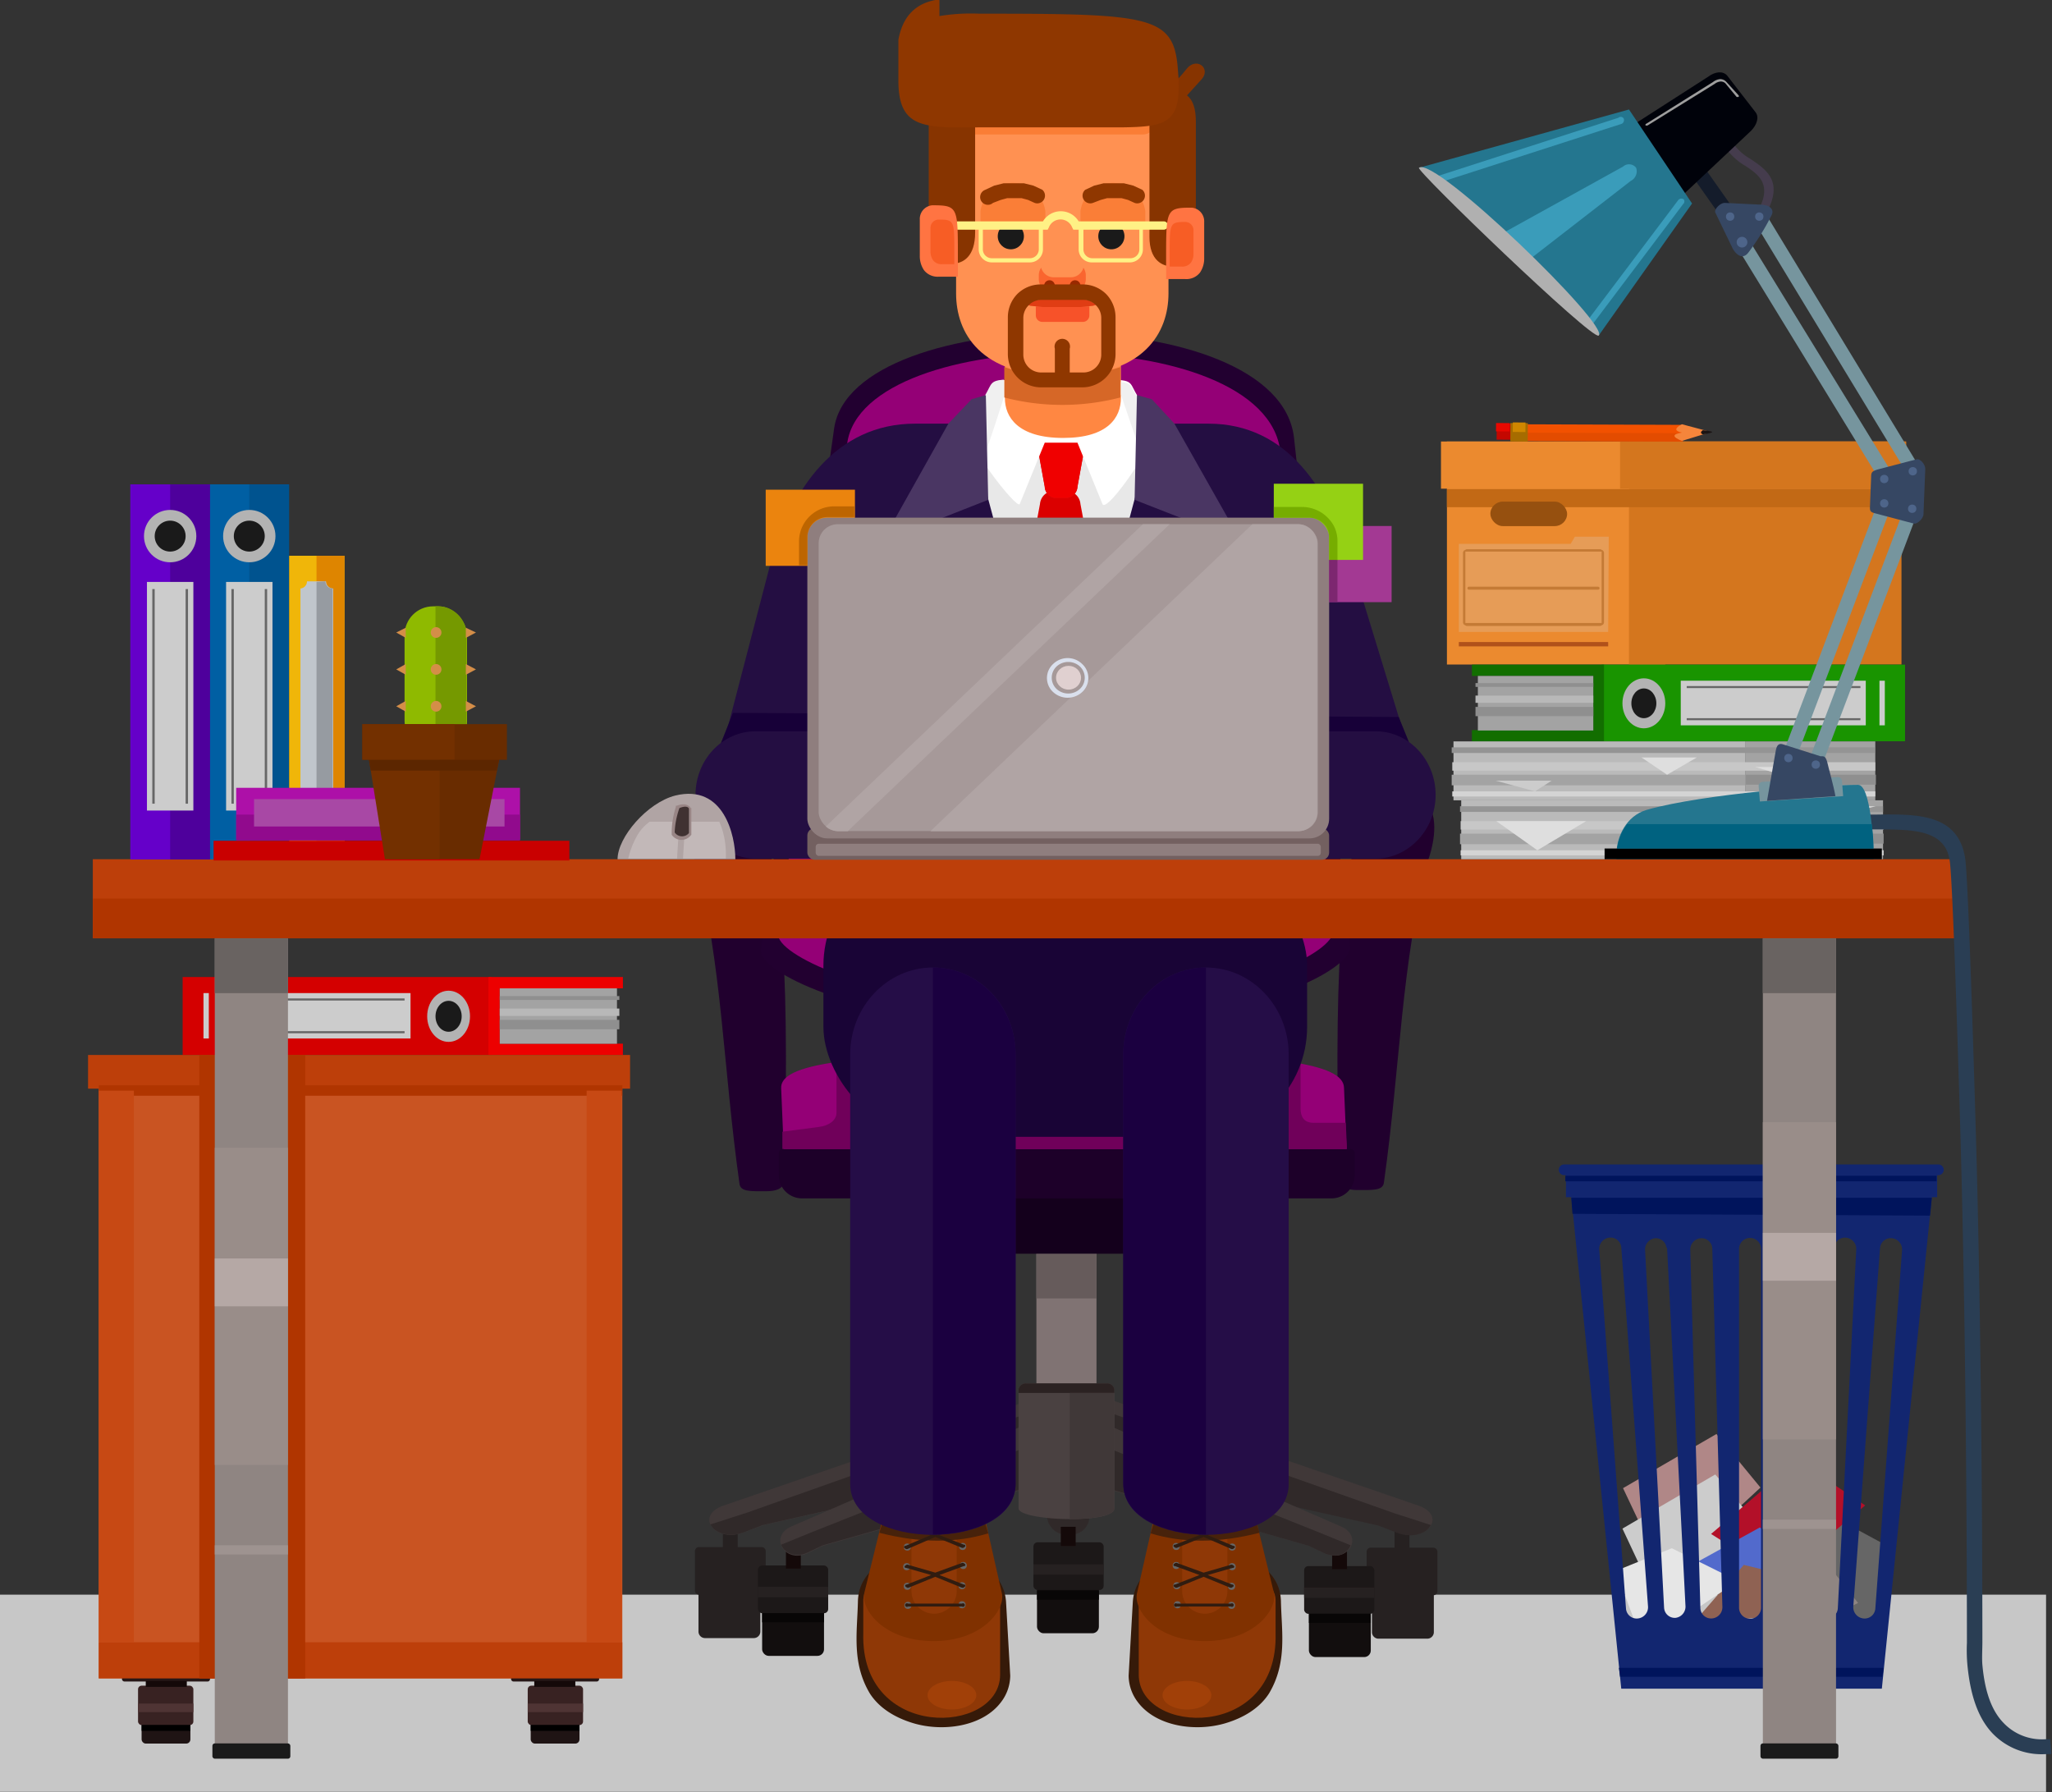 <svg id="Workplace" xmlns="http://www.w3.org/2000/svg" viewBox="0 0 344.9 301.2"><rect x="0" y="0" width="344.9" height="301.2" fill="#333333" stroke="none"/><defs><style>.cls-1{fill:#c7c7c7;}.cls-11,.cls-2{fill:#262121;}.cls-100,.cls-101,.cls-102,.cls-104,.cls-106,.cls-107,.cls-108,.cls-109,.cls-110,.cls-115,.cls-117,.cls-119,.cls-123,.cls-126,.cls-127,.cls-13,.cls-132,.cls-133,.cls-134,.cls-135,.cls-137,.cls-138,.cls-139,.cls-14,.cls-140,.cls-141,.cls-143,.cls-15,.cls-151,.cls-152,.cls-153,.cls-16,.cls-17,.cls-18,.cls-19,.cls-2,.cls-20,.cls-22,.cls-23,.cls-24,.cls-25,.cls-26,.cls-27,.cls-28,.cls-29,.cls-30,.cls-31,.cls-32,.cls-33,.cls-34,.cls-35,.cls-36,.cls-37,.cls-38,.cls-4,.cls-40,.cls-42,.cls-43,.cls-44,.cls-45,.cls-46,.cls-47,.cls-49,.cls-5,.cls-50,.cls-52,.cls-53,.cls-54,.cls-58,.cls-6,.cls-70,.cls-71,.cls-72,.cls-73,.cls-74,.cls-75,.cls-76,.cls-77,.cls-78,.cls-79,.cls-81,.cls-91,.cls-92{fill-rule:evenodd;}.cls-3,.cls-5{fill:#302929;}.cls-4{fill:#403838;}.cls-6{fill:#807373;}.cls-7{fill:#120e0e;}.cls-8{fill:#1c1818;}.cls-9{fill:#140909;}.cls-10{fill:#080606;}.cls-12{fill:#665b5b;}.cls-13{fill:#4a4141;}.cls-14{fill:#2b2222;}.cls-15{fill:#21002e;}.cls-16{fill:#940076;}.cls-17{fill:#14001c;}.cls-18{fill:#1d0029;}.cls-19{fill:#70005a;}.cls-20{fill:#220030;}.cls-21{fill:#190436;}.cls-22{fill:#240e42;}.cls-23{fill:#e8e8e8;}.cls-24{fill:#170038;}.cls-25{fill:#db0000;}.cls-26{fill:#d11414;}.cls-27{fill:#f00000;}.cls-28{fill:#fff;}.cls-29{fill:#ff8742;}.cls-30{fill:#ff9152;}.cls-31{fill:#fa7e37;}.cls-32{fill:#fa7d35;}.cls-33{fill:#873400;}.cls-34{fill:#d66727;}.cls-35{fill:#361a09;}.cls-36{fill:#8f3806;}.cls-37{fill:#803100;}.cls-38{fill:#47220b;}.cls-39,.cls-70{fill:#666;}.cls-40{fill:#301c10;}.cls-41{fill:#a14008;}.cls-42{fill:#250d47;}.cls-43{fill:#1b0040;}.cls-44{fill:#f75229;}.cls-45{fill:#fa652f;}.cls-46{fill:#8f3700;}.cls-47{fill:#e03d14;}.cls-48{fill:#992900;}.cls-49{fill:#f0f0f0;}.cls-50{fill:#4a3663;}.cls-51{fill:#1a1a1a;}.cls-52{fill:#fff185;}.cls-53{fill:#ff7442;}.cls-54{fill:#f75d25;}.cls-55{fill:#d40000;}.cls-56{fill:#b3b3b3;}.cls-57,.cls-72{fill:#ccc;}.cls-58{fill:#ed0000;}.cls-59{fill:#a3a3a3;}.cls-60{fill:#8f8f8f;}.cls-61{fill:#b8b8b8;}.cls-62{fill:#c95422;}.cls-63{fill:#1f1414;}.cls-64{fill:#382222;}.cls-65{fill:#261717;}.cls-66{fill:#4f3434;}.cls-67{fill:#bd3f0a;}.cls-68,.cls-81{fill:#b03500;}.cls-69{fill:#c74914;}.cls-71{fill:#b08787;}.cls-73{fill:#b31029;}.cls-74,.cls-82{fill:#8f8582;}.cls-75{fill:#526acc;}.cls-76{fill:#8f6253;}.cls-77{fill:#e6e6e6;}.cls-78{fill:#122670;}.cls-79,.cls-80{fill:#00145c;}.cls-83{fill:#696361;}.cls-84{fill:#998d89;}.cls-85{fill:#9e9390;}.cls-86{fill:#b5a8a5;}.cls-87{fill:#005fa3;}.cls-88{fill:#00538f;}.cls-89{fill:#f0b609;}.cls-90{fill:#de8500;}.cls-91{fill:#c0c6cc;}.cls-92{fill:#969ba1;}.cls-93{fill:#6500c9;}.cls-94{fill:#4e009c;}.cls-95{fill:#ad10a8;}.cls-96{fill:#910a8d;}.cls-97{fill:#a848a5;}.cls-98{fill:#c90000;}.cls-99{fill:#8fba00;}.cls-100{fill:#759900;}.cls-101{fill:#692c00;}.cls-102,.cls-103{fill:#733000;}.cls-104{fill:#5c2600;}.cls-105,.cls-106{fill:#d48e48;}.cls-107{fill:#b0a4a4;}.cls-108{fill:#c2b8b8;}.cls-109{fill:#998686;}.cls-110{fill:#403232;}.cls-111{fill:#eb8a2f;}.cls-112{fill:#d4761e;}.cls-113{fill:#c26915;}.cls-114{fill:#96500f;}.cls-115{fill:#e69c57;}.cls-116{fill:#b0511a;}.cls-117{fill:#c47a35;}.cls-118{fill:#199400;}.cls-119{fill:#126e00;}.cls-120{fill:#bababa;}.cls-121{fill:#949494;}.cls-122{fill:#d4d4d4;}.cls-123{fill:#dedede;}.cls-124{fill:#f25100;}.cls-125{fill:#e34c00;}.cls-126{fill:#f5853b;}.cls-127{fill:#1a1414;}.cls-128{fill:#c40700;}.cls-129{fill:#a66c00;}.cls-130{fill:#cf8700;}.cls-131{fill:#e80800;}.cls-132{fill:#2a3e54;}.cls-133{fill:#24768f;}.cls-134{fill:#76959e;}.cls-135{fill:#364763;}.cls-136{fill:#141c2b;}.cls-137{fill:#453c4d;}.cls-138{fill:#00020a;}.cls-139{fill:#3a9cba;}.cls-140{fill:#b0b0b0;}.cls-141{fill:#9e9e9e;}.cls-142{fill:#4e658a;}.cls-143{fill:#006280;}.cls-144{fill:#eb840e;}.cls-145{fill:#a33993;}.cls-146{fill:#95d114;}.cls-147{fill:#736060;}.cls-148{fill:#8f7e7e;}.cls-149{fill:#a69999;}.cls-150{fill:#e0d0d0;}.cls-151{fill:#dae0ed;}.cls-152{fill:#bd6500;}.cls-153{fill:#76ad00;}.cls-154{fill:#7d2770;}</style></defs><title>ceo</title><rect id="Shadow" class="cls-1" y="268" width="343.9" height="33.14"/><g id="Chair"><path class="cls-2" d="M154.8,324v6.2a1.1,1.1,0,0,1-1.1,1.1h-8.2a1.1,1.1,0,0,1-1.1-1.1V324a.7.7,0,0,1-.6-.7v-6.6a.7.7,0,0,1,.7-.7h4v-2.7h2.5V316h4a.7.7,0,0,1,.7.7v6.6a.7.7,0,0,1-.7.7Z" transform="translate(-27 -56)"/><path class="cls-2" d="M257.6,324.1v6.2a1.1,1.1,0,0,0,1.1,1.1h8.2a1.1,1.1,0,0,0,1.1-1.1v-6.2a.7.7,0,0,0,.6-.7v-6.6a.7.7,0,0,0-.7-.7h-4v-2.7h-2.5v2.7h-4a.7.7,0,0,0-.7.7v6.6a.7.7,0,0,0,.7.7Z" transform="translate(-27 -56)"/><rect class="cls-3" x="176" y="247.2" width="7.1" height="10.69" rx="3" ry="3"/><path class="cls-4" d="M265.3,309l-53.5-18.4c-1.4-.5-8.2-.5-9.6,0L148.7,309c-5.1,1.7-1.5,6.4,3.4,4.5l3.2-1.2,50.3-11.2a2.2,2.2,0,0,0,1.4-.8,2.2,2.2,0,0,0,1.4.8l50.3,11.2,3.2,1.2C266.8,315.4,270.4,310.7,265.3,309Z" transform="translate(-27 -56)"/><path class="cls-5" d="M210.7,301.6l2.5-8.3,48.1,17,6.2,2c-.7,1.4-3,2.3-5.7,1.3l-.5-.2-2.6-1Z" transform="translate(-27 -56)"/><path class="cls-5" d="M203.2,301.5l-3.7-7.9-46.9,16.6-6.2,2c.7,1.4,3,2.3,5.7,1.3l.5-.2,2.6-1Z" transform="translate(-27 -56)"/><path class="cls-6" d="M202.5,256.9H210c.7,0,1.3.8,1.3,1.8v32.6c0,1.4-2.4,1.6-5,1.6s-5.1-.5-5.1-1.6V258.7C201.2,257.7,201.8,256.9,202.5,256.9Z" transform="translate(-27 -56)"/><rect class="cls-7" x="128.1" y="267.6" width="10.4" height="10.69" rx="1.1" ry="1.1"/><rect class="cls-8" x="127.4" y="263.1" width="11.8" height="8.02" rx="0.7" ry="0.7"/><rect class="cls-9" x="132.1" y="260.4" width="2.5" height="3.21"/><rect class="cls-10" x="128.1" y="271.1" width="10.4" height="1.55"/><rect class="cls-11" x="127.4" y="266.7" width="11.8" height="1.74"/><rect class="cls-7" x="220" y="267.8" width="10.4" height="10.69" rx="1.1" ry="1.1"/><rect class="cls-8" x="219.2" y="263.2" width="11.8" height="8.02" rx="0.7" ry="0.7"/><rect class="cls-9" x="223.9" y="260.5" width="2.5" height="3.21"/><rect class="cls-10" x="220" y="271.2" width="10.4" height="1.55"/><rect class="cls-11" x="219.2" y="266.8" width="11.8" height="1.74"/><path class="cls-4" d="M252.3,312.5l-42.3-18.4a20.5,20.5,0,0,0-7.6,0l-42.3,18.4c-4,1.7-1.2,6.4,2.7,4.5l2.5-1.2,39.8-11.2a1.8,1.8,0,0,0,1.1-.8,1.8,1.8,0,0,0,1.1.8l39.8,11.2,2.5,1.2C253.5,318.9,256.4,314.2,252.3,312.5Z" transform="translate(-27 -56)"/><path class="cls-5" d="M209.5,305.1l3.1-6,36.5,14.6,4.9,2c-.5,1.4-2.3,2.3-4.5,1.3l-.4-.2-2.1-1Z" transform="translate(-27 -56)"/><rect class="cls-12" x="174.2" y="210.7" width="10.1" height="7.51"/><path class="cls-5" d="M203.2,305l-3.2-6-36.8,14.6-4.9,2c.5,1.4,2.4,2.3,4.5,1.3l.4-.2,2.1-1Z" transform="translate(-27 -56)"/><path class="cls-13" d="M214.3,291.5v18c0,2.7-16.1,2.1-16.1,0v-20a1.2,1.2,0,0,1,1.3-1H213a1.2,1.2,0,0,1,1.3,1Z" transform="translate(-27 -56)"/><path class="cls-14" d="M212.4,288.5H199.5a1.2,1.2,0,0,0-1.3,1v.6h16.1v-.6a1.2,1.2,0,0,0-1.3-1Z" transform="translate(-27 -56)"/><path class="cls-4" d="M212.2,290.1h-5.4v21.2c3.8,0,7.5-.5,7.5-1.8V290.1Z" transform="translate(-27 -56)"/><rect class="cls-7" x="174.3" y="263.8" width="10.4" height="10.69" rx="1.1" ry="1.1"/><rect class="cls-8" x="173.7" y="259.2" width="11.8" height="8.02" rx="0.7" ry="0.7"/><rect class="cls-9" x="178.3" y="256.6" width="2.5" height="3.21"/><rect class="cls-10" x="174.3" y="267.3" width="10.4" height="1.55"/><rect class="cls-11" x="173.7" y="262.9" width="11.8" height="1.74"/><path class="cls-15" d="M158.9,253.3c.8-40.3-.7-50.8-5.1-62.8-7.9-4-13.4.3-9.9,10.4,4.5,17.2,4.6,34.2,7.4,54.1.2,1.3,1.9,1.2,4.4,1.2S159.1,255.4,158.9,253.3Z" transform="translate(-27 -56)"/><path class="cls-15" d="M252,253.1c-.8-40.3.7-50.8,5.1-62.8,7.9-4,13.4.3,9.9,10.4-4.5,17.2-4.6,34.2-7.4,54.1-.2,1.3-1.9,1.2-4.4,1.2S251.8,255.1,252,253.1Z" transform="translate(-27 -56)"/><path class="cls-16" d="M252.9,238.8l.6,14.3c.1,3.1-13.6,4.2-30.5,4.2H189.8c-16.9,0-30.8-1-30.9-4l-.3-7.2-.3-7.2c-.2-4,10.2-5.9,47-6S252.8,234.8,252.9,238.8Z" transform="translate(-27 -56)"/><path class="cls-17" d="M179.1,253.7h54.4a1,1,0,0,1,1,1v5.9a6.1,6.1,0,0,1-6.1,6.1H184.1a6.1,6.1,0,0,1-6.1-6.1v-5.9A1,1,0,0,1,179.1,253.7Z" transform="translate(-27 -56)"/><path class="cls-18" d="M158.5,249.1H254a.7.7,0,0,1,.7.7v3.7a3.9,3.9,0,0,1-3.9,3.9h-89a3.9,3.9,0,0,1-3.9-3.9v-3.7A.7.7,0,0,1,158.5,249.1Z" transform="translate(-27 -56)"/><path class="cls-19" d="M197.5,233.2v15.9h18.8V233.2h-3.5v10.1a2.3,2.3,0,0,1-2.2,2.4h-7.5a2.3,2.3,0,0,1-2.2-2.4V233h-3.3Z" transform="translate(-27 -56)"/><path class="cls-19" d="M241.9,238.6v10.5h11.5l-.2-4.4h-5.4c-1.7,0-2.2-1.1-2.2-2.4v-7.9l-1.7-.2-2-.4Z" transform="translate(-27 -56)"/><path class="cls-19" d="M173.7,249.1V234l-5.5.7h-.6V243c0,1.3-1.3,2.2-3,2.4l-6.1.8v2.9Z" transform="translate(-27 -56)"/><path class="cls-20" d="M244.5,129.6l9.4,85.4c.5,4.2-16.9,11.7-32.7,11.8L188,227c-15.6.1-33.7-7.4-33.1-11.4L167.2,128C170.3,106.6,241.9,106.1,244.5,129.6Z" transform="translate(-27 -56)"/><path class="cls-16" d="M242.2,131.9l8.9,80.4c.4,3.9-15.9,11-30.8,11.1l-31.3.2c-14.7.1-31.7-7-31.2-10.7l11.6-82.4C172.2,110.3,239.7,109.8,242.2,131.9Z" transform="translate(-27 -56)"/></g><g id="Businessman"><rect class="cls-21" x="138.4" y="143.8" width="81.3" height="47.26" rx="18.5" ry="18.5"/><path class="cls-22" d="M180.8,127.2h49.3c13.3,0,20.3,11.1,24.1,23.5l9.4,30.7-53.4,16.4-61.7-16.4,8-30.7C159.9,138.2,167.5,127.2,180.8,127.2Z" transform="translate(-27 -56)"/><polygon class="cls-23" points="162.7 71.2 194.1 71.2 185.8 102.2 171.2 102.9 162.7 71.2"/><polygon class="cls-24" points="120.8 125.8 123.2 119.8 235.1 120.5 237.7 126.9 120.8 125.8"/><path class="cls-22" d="M168.6,178.9H154c-5.6,0-10.1,4.8-10.1,10.7s4.6,10.7,10.1,10.7h14.6c5.6,0,10.1-4.8,10.1-10.7S174.2,178.9,168.6,178.9Z" transform="translate(-27 -56)"/><path class="cls-22" d="M243.6,178.9h14.6c5.6,0,10.1,4.8,10.1,10.7s-4.6,10.7-10.1,10.7H243.6c-5.6,0-10.1-4.8-10.1-10.7S238.1,178.9,243.6,178.9Z" transform="translate(-27 -56)"/><path class="cls-25" d="M204,138.5h2.4a2.4,2.4,0,0,1,2.2,2.2l1.2,6.4c.2,1.1-1.1,2.9-3,2.9h-3.2c-1.9,0-3.2-1.8-3-2.9l1.2-6.4A2.4,2.4,0,0,1,204,138.5Z" transform="translate(-27 -56)"/><path class="cls-26" d="M204.3,139.7h2a2,2,0,0,0,1.8-1.9l1-5.5a2.5,2.5,0,0,0-2.4-2.5H204a2.5,2.5,0,0,0-2.4,2.5l1,5.5A2,2,0,0,0,204.3,139.7Z" transform="translate(-27 -56)"/><path class="cls-27" d="M204.3,139.7h2a2,2,0,0,0,1.8-1.9l1-5.5a2.5,2.5,0,0,0-2.4-2.5H204a2.5,2.5,0,0,0-2.4,2.5l1,5.5A2,2,0,0,0,204.3,139.7Z" transform="translate(-27 -56)"/><path class="cls-28" d="M198.4,140.7l4.2-10.3h5.5l4.2,10.3c.7,1.8,9.8-11.5,8.8-13.3l-3-5c-1.6-2.7-.2-2.6-8.2-2.6h-8.9c-8,0-6.6-.1-8.2,2.6l-3,5C188.4,129.6,198,141.8,198.4,140.7Z" transform="translate(-27 -56)"/><path class="cls-29" d="M215.4,122.9V111.4c0-2.5-2.9-4.5-6.3-4.5h-6.9c-3.5,0-6.3,2-6.3,4.5v11.5c0,3.2,2.2,6.7,9.8,6.7S215.4,126.1,215.4,122.9Z" transform="translate(-27 -56)"/><path class="cls-30" d="M223.4,105.3V81.4c0-5.2-5.2-9.4-11.6-9.4H199.3c-6.4,0-11.6,4.2-11.6,9.4v23.9c0,6.6,4,13.9,17.8,13.9S223.4,111.9,223.4,105.3Z" transform="translate(-27 -56)"/><path class="cls-31" d="M219.5,91.5a5.5,5.5,0,0,0-10.9,0v2.4h10.9Z" transform="translate(-27 -56)"/><path class="cls-31" d="M202.7,91.5a5.5,5.5,0,0,0-10.9,0v2.4h10.9Z" transform="translate(-27 -56)"/><path class="cls-32" d="M217,76.6H188.9v2h30.2a2,2,0,0,0,2-1.9v-1A11.6,11.6,0,0,1,217,76.6Z" transform="translate(-27 -56)"/><path class="cls-33" d="M183.1,95.4V76.4c0-3.2,1.1-5.8,2.5-5.8h2.7c1.4,0,2.5,2.5,2.6,5.7V95.1c0,4-2,5.2-3.8,5.2S183.1,99.4,183.1,95.4Z" transform="translate(-27 -56)"/><path class="cls-33" d="M228.9,69.4,223,75.9a1.1,1.1,0,0,1-1.6.3l-.8-.7a1.1,1.1,0,0,1,.1-1.6l4.9-5.3,1-1.2C228.3,65.6,230.6,67.6,228.9,69.4Z" transform="translate(-27 -56)"/><path class="cls-33" d="M220.2,95.8V76.6c0-4,1.9-5.1,3.9-5.2s3.9.8,3.9,5V95.6c0,4-2,5.2-3.8,5.2S220.2,99.8,220.2,95.8Z" transform="translate(-27 -56)"/><path class="cls-34" d="M205.6,119.2a28.7,28.7,0,0,1-9.8-1.5v5.1a38.7,38.7,0,0,0,19.5,0v-5.1A28.7,28.7,0,0,1,205.6,119.2Z" transform="translate(-27 -56)"/><path class="cls-35" d="M196.8,337.6a7.4,7.4,0,0,1-1.5,4.4c-3.1,4.2-9.8,5.1-14.8,3.6-3-.9-5.7-2.5-7.3-5-3.1-5.2-2.1-10.4-2-15.5.3-11.5,24.3-11.1,24.9.2Z" transform="translate(-27 -56)"/><path class="cls-36" d="M195.1,337.5V325.1c0-2.7-3.3-4.9-7.4-5h-8.1c-4.1,0-7.5,2.1-7.5,4.8v5.6C171.6,348.6,195,347.6,195.1,337.5Z" transform="translate(-27 -56)"/><path class="cls-37" d="M195.4,323.8l-2.6-11.5a5.1,5.1,0,0,0-5.2-3.9h-7.2a5.1,5.1,0,0,0-5.3,3.8l-2.8,11.4c-.7,2.7,3,8.1,11.4,8.2S196,326.5,195.4,323.8Z" transform="translate(-27 -56)"/><path class="cls-36" d="M184,307.9h0a3.8,3.8,0,0,1,3.8,3.8v11.7a3.8,3.8,0,0,1-3.8,3.8h0a3.8,3.8,0,0,1-3.8-3.8V311.7A3.8,3.8,0,0,1,184,307.9Z" transform="translate(-27 -56)"/><path class="cls-38" d="M192.3,311l.8,2.7q-8.2,2.5-18.3-.1l.8-2.6Q188.4,311.7,192.3,311Z" transform="translate(-27 -56)"/><ellipse class="cls-39" cx="161.7" cy="269.7" rx="0.6" ry="0.6"/><ellipse class="cls-39" cx="161.7" cy="266.5" rx="0.6" ry="0.6"/><ellipse class="cls-39" cx="161.8" cy="259.9" rx="0.6" ry="0.6"/><ellipse class="cls-39" cx="152.4" cy="263.3" rx="0.6" ry="0.6"/><ellipse class="cls-39" cx="152.6" cy="269.8" rx="0.6" ry="0.6"/><ellipse class="cls-39" cx="152.5" cy="266.6" rx="0.6" ry="0.6"/><ellipse class="cls-39" cx="152.5" cy="260" rx="0.6" ry="0.6"/><ellipse class="cls-39" cx="161.9" cy="263.1" rx="0.6" ry="0.6"/><path class="cls-40" d="M179.3,319.5a.2.2,0,0,1-.1-.4.4.4,0,0,1,.5-.1l4.5,1.3,4.4-1.6a.4.4,0,0,1,.5.1.2.2,0,0,1-.1.4l-4.1,1.5,4.1,1.6a.2.2,0,0,1,.1.4.4.4,0,0,1-.5.1l-4.4-1.8-4.4,1.8a.4.4,0,0,1-.5-.1.2.2,0,0,1,.1-.4l4.1-1.6-4.2-1.2Zm.1-7.3a.2.2,0,0,1-.1-.4.4.4,0,0,1,.5-.1l4.4,2,4.4-2a.4.4,0,0,1,.5.1.2.2,0,0,1-.1.4l-4.1,1.8,4.1,1.6a.2.2,0,0,1,.1.4.4.4,0,0,1-.5.1l-4.4-1.8-4.6,2a.4.4,0,0,1-.5-.1.2.2,0,0,1,.1-.4l4.2-1.8-4.1-1.8Zm.2,13.8a.3.3,0,1,1,0-.5h9.1a.3.3,0,1,1,0,.5Z" transform="translate(-27 -56)"/><path class="cls-35" d="M216.7,337.6a7.4,7.4,0,0,0,1.5,4.4c3.1,4.2,9.8,5.1,14.8,3.6,3-.9,5.7-2.5,7.3-5,3.1-5.2,2.1-10.4,2-15.5-.3-11.5-24.3-11.1-24.9.2Z" transform="translate(-27 -56)"/><path class="cls-36" d="M218.4,337.5V325.1c0-2.7,3.3-4.9,7.4-5h8.1c4.1,0,7.5,2.1,7.5,4.8v5.6C241.9,348.6,218.5,347.6,218.4,337.5Z" transform="translate(-27 -56)"/><path class="cls-37" d="M218.1,323.8l2.6-11.5a5.1,5.1,0,0,1,5.2-3.9H233a5.1,5.1,0,0,1,5.3,3.8l2.8,11.4c.7,2.7-3,8.1-11.4,8.2S217.5,326.5,218.1,323.8Z" transform="translate(-27 -56)"/><path class="cls-36" d="M229.5,307.9h0a3.8,3.8,0,0,0-3.8,3.8v11.7a3.8,3.8,0,0,0,3.8,3.8h0a3.8,3.8,0,0,0,3.8-3.8V311.7A3.8,3.8,0,0,0,229.5,307.9Z" transform="translate(-27 -56)"/><path class="cls-38" d="M221.2,311l-.8,2.7q8.2,2.5,18.3-.1l-.8-2.6Q225.1,311.7,221.2,311Z" transform="translate(-27 -56)"/><ellipse class="cls-39" cx="197.9" cy="269.7" rx="0.6" ry="0.6"/><ellipse class="cls-39" cx="197.8" cy="266.5" rx="0.6" ry="0.6"/><ellipse class="cls-39" cx="197.7" cy="259.9" rx="0.6" ry="0.6"/><ellipse class="cls-39" cx="207.1" cy="263.3" rx="0.6" ry="0.6"/><ellipse class="cls-39" cx="207" cy="269.8" rx="0.6" ry="0.6"/><ellipse class="cls-39" cx="207" cy="266.6" rx="0.6" ry="0.6"/><ellipse class="cls-39" cx="207.1" cy="260" rx="0.6" ry="0.6"/><ellipse class="cls-39" cx="197.7" cy="263.1" rx="0.6" ry="0.6"/><path class="cls-40" d="M234.2,319.5a.2.2,0,0,0,.1-.4.4.4,0,0,0-.5-.1l-4.5,1.3-4.4-1.6a.4.4,0,0,0-.5.1.2.2,0,0,0,.1.4l4.1,1.5-4.1,1.6a.2.2,0,0,0-.1.4.4.4,0,0,0,.5.1l4.4-1.8,4.4,1.8a.4.4,0,0,0,.5-.1.2.2,0,0,0-.1-.4l-4.1-1.6,4.2-1.2Zm-.1-7.3a.2.2,0,0,0,.1-.4.4.4,0,0,0-.5-.1l-4.4,2-4.4-2a.4.4,0,0,0-.5.1.2.2,0,0,0,.1.4l4.1,1.8-4.1,1.6a.2.2,0,0,0-.1.4.4.4,0,0,0,.5.1l4.4-1.8,4.6,2a.4.4,0,0,0,.5-.1.2.2,0,0,0-.1-.4L230,314l4.1-1.8Zm-.2,13.8a.3.3,0,1,0,0-.5h-9.1a.3.3,0,1,0,0,.5Z" transform="translate(-27 -56)"/><ellipse class="cls-41" cx="199.5" cy="284.9" rx="4.1" ry="2.4"/><ellipse class="cls-41" cx="160" cy="284.9" rx="4.1" ry="2.4"/><path class="cls-42" d="M197.7,233.2v72.2c0,11.4-27.8,11.4-27.8,0V233.2c0-8,6.2-14.6,13.9-14.6S197.7,225.1,197.7,233.2Z" transform="translate(-27 -56)"/><path class="cls-43" d="M183.8,243.5v70.4c6.9,0,13.9-2.9,13.9-8.6V233.2c0-8-6.2-14.6-13.9-14.6Z" transform="translate(-27 -56)"/><path class="cls-42" d="M215.8,233.2v72.2c0,11.4,27.8,11.4,27.8,0V233.2c0-8-6.2-14.6-13.9-14.6S215.8,225.1,215.8,233.2Z" transform="translate(-27 -56)"/><path class="cls-43" d="M229.7,243.5v70.4c-6.9,0-13.9-2.9-13.9-8.6V233.2c0-8,6.2-14.6,13.9-14.6Z" transform="translate(-27 -56)"/><path class="cls-44" d="M202.2,110.1H209a1.1,1.1,0,0,0,1.1-1.1v-1.5h-9v1.5A1.1,1.1,0,0,0,202.2,110.1Z" transform="translate(-27 -56)"/><path class="cls-45" d="M203.9,105.2h3.3a2.3,2.3,0,0,0,2.3-2.3v-.7a2.2,2.2,0,0,0-.4-1.2,2.2,2.2,0,0,1-2.1,1.6h-2.8A2.2,2.2,0,0,1,202,101a2.2,2.2,0,0,0-.4,1.2v.7A2.3,2.3,0,0,0,203.9,105.2Z" transform="translate(-27 -56)"/><path class="cls-46" d="M191.6,58.3c29.2,0,32.8.3,33.4,9.7.1,1.3.1.9.1,2.5.1,6.3-2.8,6.8-9.3,6.9H192c-9.7.1-14,.3-14-7.9V62.7q1.1-6.1,6.9-6.8v2.8A32.5,32.5,0,0,1,191.6,58.3Z" transform="translate(-27 -56)"/><path class="cls-47" d="M202,106.3h7.1l1,.2.9.5.3.2-.6.2-2.1.2h-6.4l-2-.2-.6-.2.3-.2.9-.5Z" transform="translate(-27 -56)"/><ellipse class="cls-48" cx="176.4" cy="48" rx="0.9" ry="0.9"/><ellipse class="cls-48" cx="180.7" cy="48" rx="0.9" ry="0.9"/><path class="cls-46" d="M202,118.6h2.3v-4a1.3,1.3,0,1,1,2.5,0v4h2.3a3,3,0,0,0,3-3v-6.2a3,3,0,0,0-.9-2.1h0a3,3,0,0,0-2.1-.9H202a3,3,0,0,0-2.1.9h0a3,3,0,0,0-.9,2.1v6.2a3,3,0,0,0,3,3Zm7.1,2.5H202a5.6,5.6,0,0,1-5.6-5.6v-6.2a5.6,5.6,0,0,1,1.6-3.9h0a5.6,5.6,0,0,1,3.9-1.6h7.1a5.6,5.6,0,0,1,3.9,1.6h0a5.6,5.6,0,0,1,1.6,3.9v6.2a5.6,5.6,0,0,1-5.6,5.6Z" transform="translate(-27 -56)"/><path class="cls-49" d="M192,133.3q.3,0,2.3-6.1l1.4-4.3v-3.1c-2.3.2-2,.7-3.1,2.6l-2.9,4.8h-.1c-.4.6.1,2,1,3.7l1.3,2.1Z" transform="translate(-27 -56)"/><path class="cls-49" d="M215.4,122.3l1.7,5,1.9,5.6,1.2-2.1c.8-1.6,1.2-2.9.9-3.3H221l-2.9-4.8c-1.1-1.8-.8-2.3-2.7-2.5Z" transform="translate(-27 -56)"/><polygon class="cls-50" points="166.1 84 148.3 91 159.4 71.2 163.3 67.1 165.7 66.4 166.1 84"/><polygon class="cls-50" points="190.7 84 208.6 91 197.4 71.2 193.6 67.1 191.1 66.4 190.7 84"/><path class="cls-46" d="M210.7,90.1a1.3,1.3,0,0,1-1.3-2.2l1.5-.7,1.6-.4h3.4l1.6.4,1.5.7a1.3,1.3,0,0,1-1.3,2.2l-1.1-.5-1.1-.3h-2.4l-1.1.3Z" transform="translate(-27 -56)"/><circle class="cls-51" cx="169.9" cy="39.7" r="2.2"/><circle class="cls-51" cx="186.8" cy="39.7" r="2.2"/><path class="cls-46" d="M193.9,90.1a1.3,1.3,0,1,1-1.3-2.2l1.5-.7,1.6-.4h3.4l1.6.4,1.5.7a1.3,1.3,0,0,1-1.3,2.2l-1.1-.5-1.1-.3h-2.4l-1.1.3Z" transform="translate(-27 -56)"/><path class="cls-52" d="M202.3,94.6v3.3a2.2,2.2,0,0,1-2.2,2.2h-6.4a2.2,2.2,0,0,1-2.2-2.2V94.6H188a.7.7,0,1,1,0-1.4h14.3a3.5,3.5,0,0,1,6,0h14.3a.7.7,0,0,1,0,1.4h-3.5v3.3a2.2,2.2,0,0,1-2.2,2.2h-6.4a2.2,2.2,0,0,1-2.2-2.2V94.6h-.9l-.2-.4a2.1,2.1,0,0,0-3.9,0l-.2.4Zm16.2,0h-9.4v3.3a1.5,1.5,0,0,0,1.5,1.5H217a1.5,1.5,0,0,0,1.5-1.5V94.6Zm-16.9,0h-9.4v3.3a1.5,1.5,0,0,0,1.5,1.5h6.4a1.5,1.5,0,0,0,1.5-1.5Z" transform="translate(-27 -56)"/><path class="cls-53" d="M188,99.1c0-8.3,0-8.6-4.3-8.6a2.3,2.3,0,0,0-2.1,2.4v6.1a4.2,4.2,0,0,0,.7,2.4,2.9,2.9,0,0,0,2.5,1.1H188Z" transform="translate(-27 -56)"/><path class="cls-54" d="M187.4,98.2c0-5.1,0-5.3-2.7-5.3a1.4,1.4,0,0,0-1.3,1.5v3.8a2.6,2.6,0,0,0,.4,1.5,1.8,1.8,0,0,0,1.6.7h2Z" transform="translate(-27 -56)"/><path class="cls-53" d="M223,99.5c0-8.3,0-8.6,4.3-8.6a2.3,2.3,0,0,1,2.1,2.4v6.1a4.2,4.2,0,0,1-.7,2.4,2.9,2.9,0,0,1-2.5,1.1H223Z" transform="translate(-27 -56)"/><path class="cls-54" d="M223.6,98.6c0-5.1,0-5.3,2.7-5.3a1.4,1.4,0,0,1,1.3,1.5v3.8a2.6,2.6,0,0,1-.4,1.5,1.8,1.8,0,0,1-1.6.7h-2Z" transform="translate(-27 -56)"/></g><g id="Table2"><rect class="cls-51" x="81.4" y="172" width="7.6" height="1.08"/><rect class="cls-51" x="94.5" y="172" width="7.6" height="1.08"/><rect class="cls-55" x="30.7" y="164.2" width="51.9" height="13.09"/><ellipse class="cls-56" cx="75.4" cy="170.8" rx="3.6" ry="4.3"/><ellipse class="cls-51" cx="75.4" cy="170.8" rx="2.2" ry="2.6"/><rect class="cls-57" x="37.4" y="166.9" width="31.6" height="7.63"/><rect class="cls-39" x="38.3" y="173.3" width="29.7" height="0.35"/><rect class="cls-39" x="38.3" y="167.8" width="29.7" height="0.35"/><rect class="cls-57" x="34.2" y="166.9" width="0.9" height="7.63"/><polygon class="cls-58" points="82.1 177.3 84 177.3 104.7 177.3 104.7 175.4 84 175.4 84 166.1 104.7 166.1 104.7 164.2 84 164.2 82.1 164.2 82.1 166.1 82.1 175.4 82.1 177.3"/><rect class="cls-59" x="84" y="166.1" width="19.7" height="9.32"/><rect class="cls-60" x="84" y="171.4" width="20.1" height="1.58"/><rect class="cls-61" x="84" y="169.5" width="20.1" height="1.24"/><rect class="cls-60" x="84" y="167.4" width="20.1" height="0.65"/><rect class="cls-62" x="16.6" y="182.4" width="88" height="99.66"/><rect class="cls-63" x="89.2" y="286.2" width="8.2" height="6.83" rx="0.7" ry="0.7"/><rect class="cls-64" x="88.7" y="283.3" width="9.3" height="6.62" rx="0.6" ry="0.6"/><rect class="cls-65" x="85.9" y="281.7" width="14.8" height="0.9" rx="0.4" ry="0.4"/><rect class="cls-9" x="89.8" y="282.5" width="6.9" height="1"/><rect x="89.2" y="289.9" width="8.2" height="0.99"/><rect class="cls-66" x="88.7" y="286.3" width="9.3" height="1.44"/><rect class="cls-63" x="23.8" y="286.2" width="8.2" height="6.83" rx="0.7" ry="0.7"/><rect class="cls-64" x="23.2" y="283.3" width="9.3" height="6.62" rx="0.6" ry="0.6"/><rect class="cls-65" x="20.5" y="281.7" width="14.8" height="0.9" rx="0.4" ry="0.4"/><rect class="cls-9" x="24.5" y="282.5" width="6.9" height="1"/><rect x="23.8" y="289.9" width="8.2" height="0.99"/><rect class="cls-66" x="23.2" y="286.3" width="9.3" height="1.44"/><rect class="cls-67" x="16.6" y="276" width="88" height="6.08"/><rect class="cls-67" x="14.8" y="177.3" width="91.1" height="5.66"/><rect class="cls-68" x="33.5" y="177.3" width="17.8" height="104.8"/><rect class="cls-68" x="16.6" y="182.4" width="88" height="1.75"/><rect class="cls-69" x="98.6" y="183.3" width="5.9" height="92.7"/><rect class="cls-69" x="16.6" y="183.3" width="5.9" height="92.7"/></g><g id="Trash_bin" data-name="Trash bin"><polygon class="cls-70" points="302.8 275 299.3 259.3 306.1 253.8 317.4 259.9 314.8 277.2 302.8 275"/><polygon class="cls-71" points="288.5 241 272.8 250.1 279.8 264.9 295.9 250 288.5 241"/><polygon class="cls-72" points="288.3 247.8 272.7 256.9 279.6 271.6 295.8 256.7 288.3 247.8"/><polygon class="cls-73" points="302.1 245.4 287.6 257.8 299.1 265.1 313.5 253 302.1 245.4"/><polygon class="cls-74" points="312.3 269.4 299.5 253.1 298.8 275.9 312.3 269.4"/><polygon class="cls-75" points="290.9 269.4 283.3 263.6 295.8 256.7 302.9 261.9 290.9 269.4"/><polygon class="cls-76" points="302.6 271.1 284.4 273 293.1 263 304.6 265.8 302.6 271.1"/><polygon class="cls-77" points="276.2 276.4 271.6 264 281 260.2 292.1 265.7 276.2 276.4"/><path class="cls-78" d="M329.6,326.2a1.8,1.8,0,0,1-1.9,1.7,1.9,1.9,0,0,1-1.8-1.9l1.7-60.3a1.8,1.8,0,0,1,1.9-1.7,1.9,1.9,0,0,1,1.8,1.9l-1.7,60.3Zm-39.6-72.7h.2v3.7h.9l8.4,82.6h43.8l8.4-82.6h.9v-3.7h.2a.9.9,0,0,0,.9-.9h0a.9.9,0,0,0-.9-.9H289.9a.9.9,0,0,0-.9.9h0a.9.9,0,0,0,.9.9ZM332.2,326l3.1-60.3a1.8,1.8,0,0,1,1.9-1.7A1.9,1.9,0,0,1,339,266l-3.1,60.3A1.8,1.8,0,0,1,334,328a1.9,1.9,0,0,1-1.7-1.9Zm6.3,0,4.5-60.3a1.8,1.8,0,0,1,2-1.6,1.9,1.9,0,0,1,1.7,2l-4.5,60.3a1.8,1.8,0,0,1-2,1.6,1.9,1.9,0,0,1-1.7-2Zm-15.5-60.1v60.3a1.8,1.8,0,0,1-3.7,0V265.9a1.8,1.8,0,0,1,3.7,0Zm-8.2-.1,1.7,60.3a1.9,1.9,0,0,1-1.8,1.9,1.8,1.8,0,0,1-1.9-1.7l-1.7-60.3a1.9,1.9,0,0,1,1.8-1.9,1.8,1.8,0,0,1,1.9,1.7ZM304,326a1.9,1.9,0,0,1-1.7,2,1.8,1.8,0,0,1-2-1.6L295.8,266a1.9,1.9,0,0,1,1.7-2,1.8,1.8,0,0,1,2,1.6L304,326Zm3.2-60.3,3.1,60.3a1.9,1.9,0,0,1-1.7,1.9,1.8,1.8,0,0,1-1.9-1.7L303.5,266a1.9,1.9,0,0,1,1.7-1.9A1.8,1.8,0,0,1,307.1,265.7Z" transform="translate(-27 -56)"/><polygon class="cls-79" points="264.3 204 324.4 204.3 324.7 201.3 264.1 201.3 264.3 204"/><rect class="cls-80" x="263.1" y="197.6" width="62.4" height="0.93"/><polygon class="cls-79" points="272.1 280.3 316.6 280.3 316.4 281.8 272.3 281.8 272.1 280.3"/></g><g id="Table1"><rect class="cls-67" x="15.6" y="144.4" width="313.5" height="13.26"/><polygon class="cls-81" points="212.8 151 130.5 151 116.1 151 113.2 151 15.6 151 15.6 157.7 28.6 157.7 41.1 157.7 112.1 157.7 115.2 157.7 126.9 157.7 216.4 157.7 224.1 157.7 227.8 157.7 303.6 157.7 316.1 157.7 329.1 157.7 329.1 151 227 151 223.9 151 212.8 151"/><rect class="cls-82" x="36.1" y="157.7" width="12.3" height="135.74"/><rect class="cls-83" x="36.1" y="157.7" width="12.3" height="9.21"/><rect class="cls-84" x="36.1" y="192.9" width="12.3" height="53.3"/><rect class="cls-85" x="36.1" y="259.7" width="12.3" height="1.55"/><rect class="cls-86" x="36.1" y="211.5" width="12.3" height="8.04"/><rect class="cls-51" x="35.7" y="293" width="13.1" height="2.57" rx="0.4" ry="0.4"/><rect class="cls-82" x="296.3" y="157.7" width="12.3" height="135.74"/><rect class="cls-83" x="296.3" y="157.7" width="12.3" height="9.21"/><rect class="cls-84" x="296.3" y="188.6" width="12.3" height="53.3"/><rect class="cls-85" x="296.3" y="255.4" width="12.3" height="1.55"/><rect class="cls-86" x="296.3" y="207.2" width="12.3" height="8.04"/><rect class="cls-51" x="295.9" y="293" width="13.1" height="2.57" rx="0.4" ry="0.4"/></g><g id="Things2"><rect class="cls-87" x="35.2" y="81.4" width="13.3" height="63.04"/><rect class="cls-88" x="41.9" y="81.4" width="6.7" height="63.04"/><circle class="cls-56" cx="41.9" cy="90.1" r="4.4"/><circle class="cls-51" cx="41.9" cy="90.1" r="2.6"/><rect class="cls-57" x="38" y="97.8" width="7.8" height="38.42"/><rect class="cls-39" x="38.9" y="99" width="0.4" height="36.07"/><rect class="cls-39" x="44.5" y="99" width="0.4" height="36.07"/><rect class="cls-89" x="48.6" y="93.4" width="9.3" height="50.96"/><rect class="cls-90" x="53.2" y="93.4" width="4.7" height="50.96"/><path class="cls-91" d="M77.5,154.9v39.1a1.2,1.2,0,0,1,1.2,1.2h3.1a1.2,1.2,0,0,1,1.2-1.2V154.9a1.2,1.2,0,0,1-1.2-1.2H78.6A1.2,1.2,0,0,1,77.5,154.9Z" transform="translate(-27 -56)"/><path class="cls-92" d="M80.2,153.8v41.5h1.5a1.2,1.2,0,0,1,1.2-1.2V154.9a1.2,1.2,0,0,1-1.2-1.2Z" transform="translate(-27 -56)"/><rect class="cls-93" x="21.9" y="81.4" width="13.3" height="63.04"/><rect class="cls-94" x="28.6" y="81.4" width="6.7" height="63.04"/><circle class="cls-56" cx="28.6" cy="90.1" r="4.4"/><circle class="cls-51" cx="28.6" cy="90.1" r="2.6"/><rect class="cls-57" x="24.7" y="97.8" width="7.8" height="38.42"/><rect class="cls-39" x="25.6" y="99" width="0.4" height="36.07"/><rect class="cls-39" x="31.2" y="99" width="0.4" height="36.07"/><rect class="cls-95" x="39.7" y="132.4" width="47.7" height="8.72"/><rect class="cls-96" x="39.7" y="136.9" width="47.7" height="4.36"/><rect class="cls-97" x="42.7" y="134.3" width="42.1" height="4.6"/><rect class="cls-98" x="35.9" y="141.3" width="59.8" height="3.31"/><rect class="cls-99" x="68" y="101.9" width="10.5" height="24.11" rx="4.8" ry="4.8"/><path class="cls-100" d="M100.2,157.9v20.5h5.2c0-.2,0-.3,0-.5V162.7a4.8,4.8,0,0,0-4.8-4.8Z" transform="translate(-27 -56)"/><polygon class="cls-101" points="83.9 127.7 80.6 144.4 65.5 144.4 62.2 127.7 60.9 127.7 60.9 121.7 85.2 121.7 85.2 127.7 83.9 127.7"/><polygon class="cls-102" points="61.9 126.9 73.9 126.9 73.9 144.4 64.7 144.4 61.9 126.9"/><rect class="cls-103" x="60.9" y="121.7" width="15.5" height="5.97"/><polygon class="cls-104" points="62.3 129.5 83.5 129.5 83.9 127.7 62 127.7 62.3 129.5"/><circle class="cls-105" cx="73.3" cy="106.3" r="0.9"/><circle class="cls-105" cx="73.3" cy="112.5" r="0.9"/><polygon class="cls-106" points="66.6 106.3 68.2 105.5 68.2 107.2 66.6 106.3"/><polygon class="cls-106" points="80 106.3 78.3 105.5 78.3 107.2 80 106.3"/><polygon class="cls-106" points="66.6 112.5 68.2 111.6 68.2 113.4 66.6 112.5"/><polygon class="cls-106" points="80 112.5 78.3 111.6 78.3 113.4 80 112.5"/><circle class="cls-105" cx="73.3" cy="118.7" r="0.9"/><polygon class="cls-106" points="66.6 118.7 68.2 117.8 68.2 119.6 66.6 118.7"/><polygon class="cls-106" points="80 118.7 78.3 117.8 78.3 119.6 80 118.7"/><g id="Mouse"><path class="cls-107" d="M150.6,200.4H130.8c0-3.7,5-9.5,9.7-10.7,8.2-2,10.1,6.8,10.1,10.7Z" transform="translate(-27 -56)"/><path class="cls-108" d="M140.8,200.3q.2-3.4.4-6.2h-5a7.5,7.5,0,0,0-2.2,2.5,14.1,14.1,0,0,0-1.4,3.7Z" transform="translate(-27 -56)"/><path class="cls-108" d="M142.2,194.1q-.2,2.8-.4,6.2h7.2a16.1,16.1,0,0,0-.2-3.2,13.5,13.5,0,0,0-.9-3Z" transform="translate(-27 -56)"/><path class="cls-109" d="M143.1,196.4a2,2,0,0,1-3.2-.1v-.4a14.5,14.5,0,0,1,.7-4.3v-.2h.2c.7-.3,1.8-.4,2.3.4h.1v4.5Z" transform="translate(-27 -56)"/><path class="cls-110" d="M140.4,195.9a1.5,1.5,0,0,0,2.4.1v-4.1q-.3-.6-1.6-.1A13.8,13.8,0,0,0,140.4,195.9Z" transform="translate(-27 -56)"/></g></g><g id="Things1"><rect class="cls-111" x="243.2" y="74.2" width="36.7" height="37.48"/><rect class="cls-112" x="273.8" y="74.2" width="45.8" height="37.48"/><rect class="cls-111" x="242.2" y="74.2" width="78.1" height="7.93"/><rect class="cls-112" x="272.3" y="74.2" width="48.1" height="7.93"/><rect class="cls-113" x="243.2" y="82.2" width="76.4" height="3.04"/><rect class="cls-114" x="250.5" y="84.3" width="12.9" height="4.12" rx="2.1" ry="2.1"/><polygon class="cls-115" points="245.2 91.4 264 91.4 264.7 90.2 270.4 90.2 270.3 106.2 245.2 106.2 245.2 91.4"/><rect class="cls-116" x="245.2" y="107.9" width="25.1" height="0.73"/><path class="cls-117" d="M273.5,148.3H296l.4.2a.6.6,0,0,1,.2.4v11.7a.6.6,0,0,1-.2.4l-.4.2H273.5l-.4-.2a.6.6,0,0,1-.2-.4V148.9a.6.6,0,0,1,.2-.4l.4-.2Zm.4,6.8h21.7a.2.2,0,1,0,0-.5H273.9a.2.2,0,1,0,0,.5Zm22.2-6.4H273.3v12h22.9v-12Z" transform="translate(-27 -56)"/><rect class="cls-118" x="269.2" y="111.7" width="51" height="12.88"/><ellipse class="cls-56" cx="276.3" cy="118.2" rx="3.6" ry="4.2"/><ellipse class="cls-51" cx="276.3" cy="118.2" rx="2.1" ry="2.5"/><rect class="cls-57" x="282.5" y="114.4" width="31.1" height="7.5"/><rect class="cls-39" x="283.5" y="120.7" width="29.2" height="0.34"/><rect class="cls-39" x="283.5" y="115.3" width="29.2" height="0.34"/><rect class="cls-57" x="315.9" y="114.4" width="0.9" height="7.5"/><polygon class="cls-119" points="269.6 124.6 267.8 124.6 247.4 124.6 247.4 122.7 267.8 122.7 267.8 113.6 247.4 113.6 247.4 111.7 267.8 111.7 269.6 111.7 269.6 113.6 269.6 122.7 269.6 124.6"/><rect class="cls-59" x="248.4" y="113.6" width="19.4" height="9.17"/><rect class="cls-60" x="248" y="118.8" width="19.8" height="1.56"/><rect class="cls-61" x="248" y="116.9" width="19.8" height="1.22"/><rect class="cls-60" x="248" y="114.8" width="19.8" height="0.64"/><rect class="cls-59" x="294.7" y="134.5" width="21.8" height="9.9"/><rect class="cls-120" x="245.6" y="134.5" width="49.1" height="9.9"/><rect class="cls-59" x="245.4" y="140.1" width="49.3" height="1.78"/><rect class="cls-121" x="245.4" y="135.5" width="71.1" height="0.95"/><rect class="cls-1" x="245.5" y="138" width="71.1" height="1.42"/><rect class="cls-122" x="245.5" y="142.9" width="71.1" height="0.86"/><rect class="cls-60" x="294.7" y="140.1" width="21.9" height="1.68"/><polygon class="cls-123" points="266.6 138 251.5 138 258.4 142.9 266.6 138"/><polygon class="cls-123" points="298.6 135.5 315.3 135.5 309 137 298.6 135.5"/><polygon class="cls-72" points="291.4 140.1 282 140.1 288.6 141.9 291.4 140.1"/><rect class="cls-59" x="293.4" y="124.6" width="21.8" height="9.9"/><rect class="cls-120" x="244.3" y="124.6" width="49.1" height="9.9"/><rect class="cls-59" x="244" y="130.2" width="49.3" height="1.78"/><rect class="cls-121" x="244" y="125.6" width="71.1" height="0.95"/><rect class="cls-1" x="244.1" y="128.1" width="71.1" height="1.42"/><rect class="cls-122" x="244.1" y="133" width="71.1" height="0.86"/><rect class="cls-60" x="293.4" y="130.2" width="21.9" height="1.68"/><polygon class="cls-123" points="285.2 127.3 275.9 127.3 280.2 130.2 285.2 127.3"/><polygon class="cls-123" points="295 128.9 303.3 128.9 300.1 130.4 295 128.9"/><polygon class="cls-72" points="260.8 131.2 251.4 131.2 258 133 260.8 131.2"/><rect class="cls-124" x="293.9" y="114.3" width="2.8" height="28.81" transform="translate(138.7 367.6) rotate(-89.8)"/><rect class="cls-125" x="294.6" y="115" width="1.4" height="28.81" transform="translate(138 368.3) rotate(-89.8)"/><path class="cls-126" d="M309.7,128.7q-2.5.4,0,1.4l4.9-1.5-4.9-1.3Q307.8,128.3,309.7,128.7Z" transform="translate(-27 -56)"/><path class="cls-127" d="M313.2,129c-.4-.2-.4-.4,0-.7C315.3,128.5,315.3,128.7,313.2,129Z" transform="translate(-27 -56)"/><rect class="cls-128" x="279.6" y="126.3" width="2.7" height="4.67" transform="translate(123.3 352.6) rotate(-89.6)"/><rect class="cls-129" x="280.8" y="127.2" width="3.1" height="2.92" transform="translate(124.7 354.1) rotate(-89.6)"/><rect class="cls-130" x="281.6" y="126.8" width="1.6" height="2.13" transform="translate(125.5 353.3) rotate(-89.6)"/><rect class="cls-131" x="279.1" y="126.7" width="1.4" height="2.3" transform="translate(122.8 350.7) rotate(-89.6)"/></g><g id="Lamp"><path class="cls-132" d="M338.4,192.9h4c7-.1,13.7-.1,14.9,7.3.4,2.5,1.1,22.2,1.8,46.1,1,34.6,1.1,74.2,1.1,85.6,0,1.3-.1,2.8,0,3.9.4,4.4,1.5,7.6,3.5,9.7a8.9,8.9,0,0,0,7.1,2.8h.8l.2,2.5h-1a11.4,11.4,0,0,1-9-3.6c-2.3-2.5-3.6-6.2-4.1-11.2a27.4,27.4,0,0,1-.1-3.9c0-11.1-.1-51-1.1-85.7-.7-23.8-1.4-43.3-1.8-45.8-.8-5.3-6.5-5.2-12.4-5.2h-4.1Z" transform="translate(-27 -56)"/><path class="cls-133" d="M341.9,200.4v-.9c0-2.1-.5-11.6-2.6-11.6-5.6,0-26,1.5-35.5,4.2-3.5,1-5.1,4.6-5.1,7.4v.9Z" transform="translate(-27 -56)"/><path class="cls-134" d="M327.2,184.6h0a1.1,1.1,0,0,0,1.5-.7l17.1-45.2a1.1,1.1,0,0,0-.7-1.5h0a1.1,1.1,0,0,0-1.5.7l-17.1,45.2A1.1,1.1,0,0,0,327.2,184.6Z" transform="translate(-27 -56)"/><path class="cls-134" d="M331.4,186.2h0a1.1,1.1,0,0,0,1.5-.7L350,140.3a1.1,1.1,0,0,0-.7-1.5h0a1.1,1.1,0,0,0-1.5.7l-17.1,45.2A1.1,1.1,0,0,0,331.4,186.2Z" transform="translate(-27 -56)"/><path class="cls-134" d="M345.6,138.7h0a1.1,1.1,0,0,0,.4-1.6L320.7,95.9a1.1,1.1,0,0,0-1.6-.4h0a1.1,1.1,0,0,0-.4,1.6L344,138.4A1.1,1.1,0,0,0,345.6,138.7Z" transform="translate(-27 -56)"/><path class="cls-134" d="M349.4,136.4h0a1.3,1.3,0,0,0,.4-1.6l-26.1-43a1.2,1.2,0,0,0-1.6-.4h0a1.1,1.1,0,0,0-.4,1.6l26.1,43A1.1,1.1,0,0,0,349.4,136.4Z" transform="translate(-27 -56)"/><path class="cls-135" d="M342.6,134.9l6.5-1.7c.6-.2,1.5.8,1.5,1.6l-.3,7.6c0,.7-1,1.7-1.6,1.6l-6.4-1.7c-.9-.2-1-.4-1-1l.2-5.1C341.5,135.4,341.6,135.2,342.6,134.9Z" transform="translate(-27 -56)"/><path class="cls-134" d="M323.2,187.4l12.6-.8a.7.7,0,0,1,.8.7l.2,2.5-14,.9-.2-2.5A.7.7,0,0,1,323.2,187.4Z" transform="translate(-27 -56)"/><path class="cls-135" d="M334.1,184c.3,1.3,1.1,4.1,1.4,5.8l-11.5.8h0l1.5-8.6c.2-.9.6-1.1,1.2-.9l6.3,2C333.5,183.1,333.8,183,334.1,184Z" transform="translate(-27 -56)"/><rect class="cls-136" x="314.1" y="83.4" width="2.5" height="11.1" transform="translate(-20.6 142.1) rotate(-35.2)"/><path class="cls-137" d="M318.3,80.1a9.2,9.2,0,0,0,2.9,2.6c3,2,5.9,4.1,2.1,10.1l-1.2-.7c3-4.9.7-6.6-1.7-8.2a10.2,10.2,0,0,1-3.3-3Z" transform="translate(-27 -56)"/><path class="cls-135" d="M324.7,92.3c.6-1-.1-1.8-1.6-1.9l-6.2-.3c-.8,0-1.8,1.1-1.6,1.6l2.9,6c.4.8,1.6,2.2,2.7.7A40.3,40.3,0,0,0,324.7,92.3Z" transform="translate(-27 -56)"/><path class="cls-138" d="M317.3,68.7l4.8,6.2c.6.8.2,2.1-.8,3.1L309.5,89.1c-1.5,1.4-2.8,1.5-4,.1l-6.1-7.7c-1.2-1.5-.7-2.8,1-3.8l13.7-8.8C315.3,68,316.6,67.9,317.3,68.7Z" transform="translate(-27 -56)"/><polygon class="cls-133" points="268.7 56.4 238.5 28.2 273.8 18.4 284.4 34.2 268.7 56.4"/><path class="cls-139" d="M293.8,109.9a.6.6,0,0,0-.1.8.7.7,0,0,0,.9-.1l15.3-20.3a.6.6,0,0,0,.1-.8.7.7,0,0,0-.9.1Z" transform="translate(-27 -56)"/><path class="cls-139" d="M284.6,99.2c-.8.5-3.7-.8-4-1.4s-1.3-2.3-.5-2.9L299.8,84a1.5,1.5,0,0,1,2.2.2,1.8,1.8,0,0,1-.9,2.2Z" transform="translate(-27 -56)"/><path class="cls-139" d="M268.9,86.7a.6.6,0,0,1-.9-.1.7.7,0,0,1,.3-.9l30.7-9.9a.6.6,0,0,1,.9.1.7.7,0,0,1-.3.9Z" transform="translate(-27 -56)"/><path class="cls-140" d="M295.7,112.4c2-1.6-27.6-30.3-30.2-28.2C264.9,84.6,294.6,113.2,295.7,112.4Z" transform="translate(-27 -56)"/><path class="cls-141" d="M303.9,77.1h-.3a.2.2,0,0,1,.1-.3l11.2-7a2.3,2.3,0,0,1,1.2-.5,1.4,1.4,0,0,1,1.1.5l2,2.2a.2.2,0,0,1,0,.3h-.3L317,70a1.1,1.1,0,0,0-.8-.3,1.9,1.9,0,0,0-1,.4Z" transform="translate(-27 -56)"/><circle class="cls-142" cx="316.7" cy="80.5" r="0.7"/><circle class="cls-142" cx="316.7" cy="84.6" r="0.7"/><circle class="cls-142" cx="321.5" cy="79.2" r="0.7"/><circle class="cls-142" cx="321.4" cy="85.5" r="0.7"/><circle class="cls-142" cx="292.8" cy="40.7" r="0.9"/><circle class="cls-142" cx="290.8" cy="36.4" r="0.7"/><circle class="cls-142" cx="295.7" cy="36.4" r="0.7"/><circle class="cls-142" cx="300.6" cy="127.4" r="0.7"/><circle class="cls-142" cx="305.2" cy="128.5" r="0.7"/><rect x="269.7" y="142.6" width="46.6" height="1.8"/><path class="cls-143" d="M341.6,194.5H300.5a8.5,8.5,0,0,0-1.7,4.1h43.1C341.9,197.6,341.8,196,341.6,194.5Z" transform="translate(-27 -56)"/></g><g id="Laptop"><rect class="cls-144" x="128.7" y="82.3" width="15" height="12.8"/><rect class="cls-145" x="218.9" y="88.4" width="15" height="12.8"/><rect class="cls-146" x="214.1" y="81.3" width="15" height="12.8"/><rect class="cls-147" x="135.7" y="139.2" width="87.7" height="5.29" rx="1.2" ry="1.2"/><rect class="cls-148" x="135.7" y="87" width="87.7" height="53.9" rx="3.3" ry="3.3"/><rect class="cls-149" x="137.6" y="88.1" width="83.9" height="51.57" rx="3.2" ry="3.2"/><rect class="cls-148" x="137.1" y="141.8" width="84.9" height="2.04" rx="0.5" ry="0.5"/><path class="cls-107" d="M219.1,144.1l-53.3,50.8.4.3a3.4,3.4,0,0,0,1.8.5h1.5l.5-.5,53.6-51.1Zm18.4,0h7.6a3.3,3.3,0,0,1,3.3,3.2v45.2a3.1,3.1,0,0,1-1.5,2.7,3.4,3.4,0,0,1-1.8.5H183.4l.5-.5Z" transform="translate(-27 -56)"/><ellipse class="cls-150" cx="179.6" cy="113.9" rx="2.1" ry="2"/><path class="cls-151" d="M206.5,166.6a3.5,3.5,0,0,1,2.4,1h0a3.2,3.2,0,0,1,0,4.7h0a3.6,3.6,0,0,1-4.9,0h0a3.2,3.2,0,0,1,0-4.7h0a3.5,3.5,0,0,1,2.4-1Zm2,1.4a2.9,2.9,0,0,0-3.9,0,2.6,2.6,0,0,0,0,3.8,2.9,2.9,0,0,0,3.9,0,2.6,2.6,0,0,0,0-3.8Z" transform="translate(-27 -56)"/><path class="cls-152" d="M161.3,146.9V151h1.4v-4.8a3.4,3.4,0,0,1,3.5-3.3h4.4v-1.8h-3.3A5.9,5.9,0,0,0,161.3,146.9Z" transform="translate(-27 -56)"/><path class="cls-153" d="M241.1,141.2v1.8h5.8a3.5,3.5,0,0,1,2.9,1.4,3.2,3.2,0,0,1,.6,1.9v3.9h1.4v-3.2a5.5,5.5,0,0,0-.6-2.6,6.1,6.1,0,0,0-5.4-3.2Z" transform="translate(-27 -56)"/><rect class="cls-154" x="223.4" y="94.1" width="1.4" height="7.06"/></g></svg>